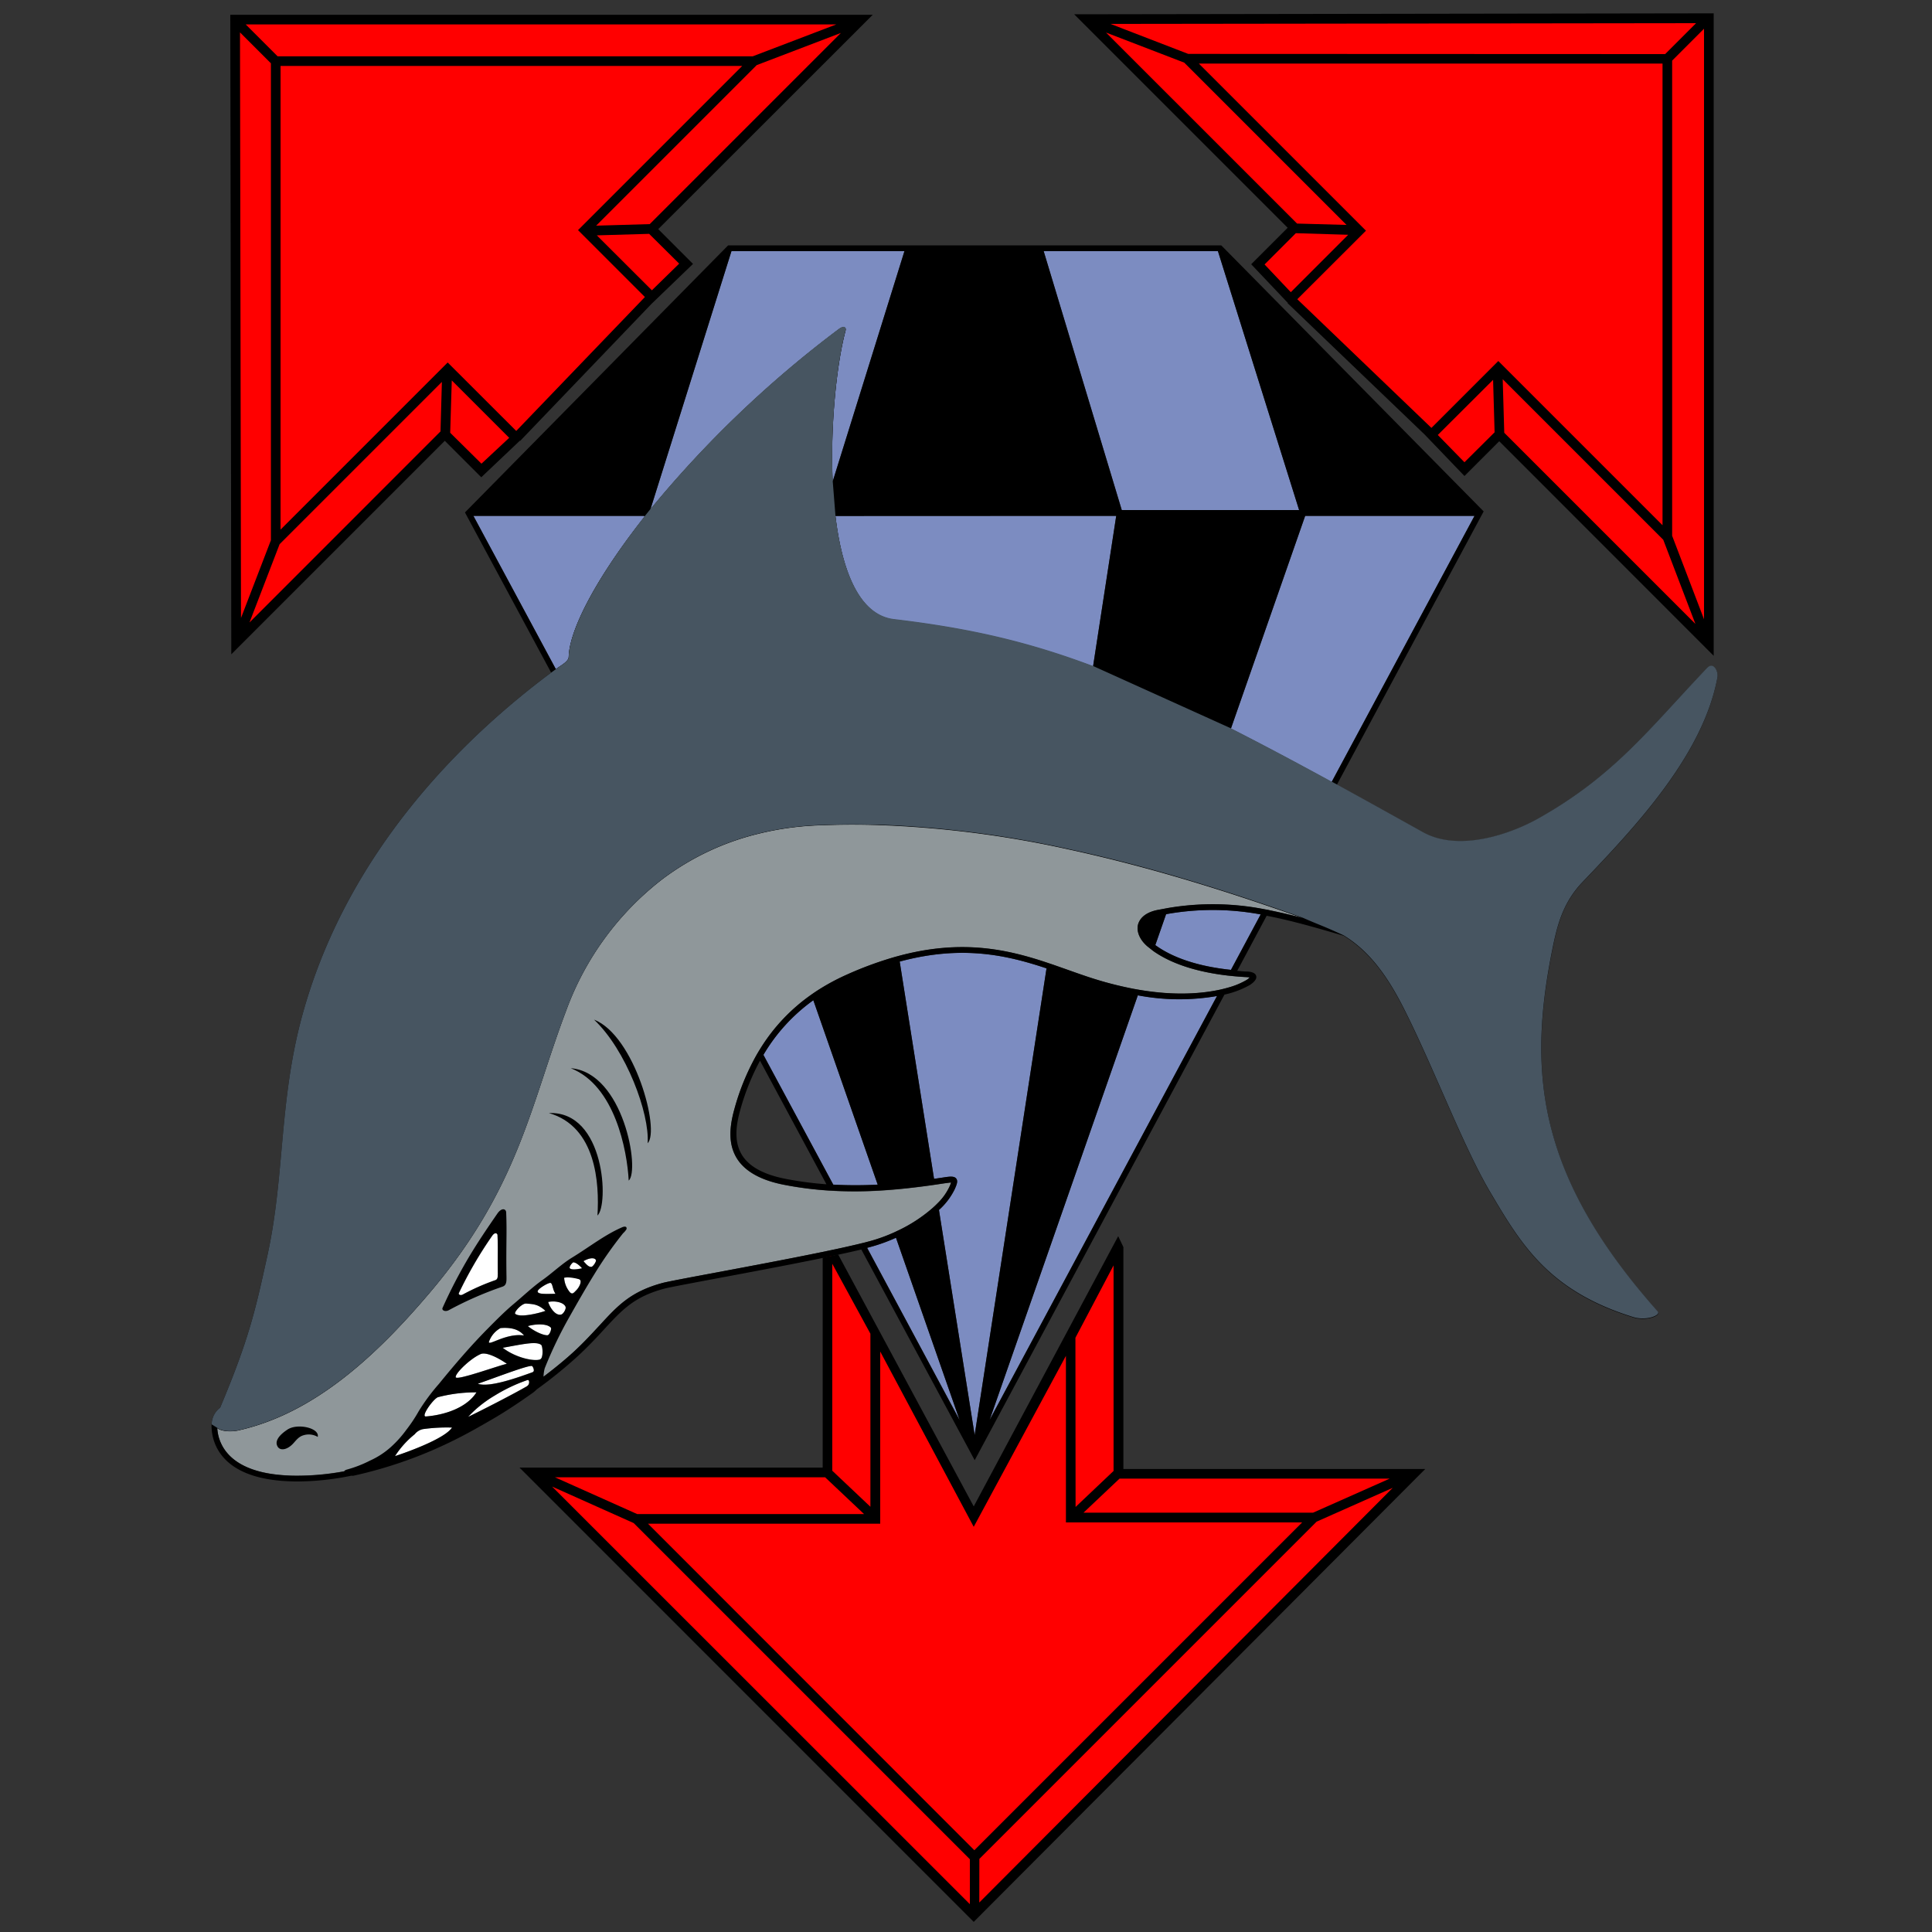 <svg xmlns="http://www.w3.org/2000/svg" viewBox="0 0 500 500"><rect x="0" y="0" width="500" height="500" fill="#333333" stroke="none"/><defs><style>.cls-1{fill:#8f979a;}.cls-2{fill:#fff;}.cls-3{fill:red;}.cls-4{fill:#7c8cc1;}.cls-5{fill:#475561;}</style></defs><title>clan-diamond-shark_COLOR</title><g id="n4"><path class="cls-1" d="M328.56,235.58l-1.55-.29a69.26,69.26,0,0,0-24.66-.29l-1.7.31-1.13.21c-3.7.76-4.7,2.67-5,3.74-.47,1.86.46,4,2.44,5.69l.24.18c.41.33.82.65,1.26,1,5.48,3.87,12.84,5.61,19.33,6.36l1.61.17c1.14.11,2.25.18,3.3.24a5,5,0,0,1,.73.08,5.66,5.66,0,0,1-.78.63,19.71,19.71,0,0,1-4.83,2c-.6.18-1.26.35-2,.51-4.57,1-11.49,1.67-20.9.08l-1.5-.27a92.44,92.44,0,0,1-11.53-3c-1.82-.6-3.63-1.24-5.55-1.92-1.28-.45-2.57-.91-3.88-1.36l-1.44-.49c-10.35-3.46-22.16-6.13-38.44-1.75l-1.45.4a92.3,92.3,0,0,0-12.12,4.51,55.43,55.43,0,0,0-7.81,4.27q-.65.43-1.28.88a47.59,47.59,0,0,0-13.23,14.08q-.46.74-.9,1.5a61.39,61.39,0,0,0-5.78,14.16c-1.5,5.41-1.28,9.41.68,12.59,2.07,3.35,6.15,5.65,12.14,6.83a90.32,90.32,0,0,0,11.83,1.51l1.76.1a109.25,109.25,0,0,0,11.18-.09l1.55-.1c3.86-.27,7.62-.7,11.29-1.21l1.49-.21,2.64-.39a14.06,14.06,0,0,1,1.56-.18,9.5,9.5,0,0,1-.45,1.14,15,15,0,0,1-3,4.19c-.41.42-.85.84-1.32,1.26a39.05,39.05,0,0,1-8.62,5.68l-1.36.64a42,42,0,0,1-6.37,2.29l-1.39.36-1.51.37c-1.76.42-3.78.87-6,1.34l-3.26.68c-8.57,1.77-19.06,3.74-27.56,5.33-7.28,1.36-12.54,2.35-13.82,2.69-8.27,2.23-11.62,5.88-16.26,10.93-1.88,2-4,4.37-6.78,6.93-9.86,9.1-41.4,32-71.38,32-.84,0-1.68,0-2.51-.05-15.93-.7-18.14-8.75-18.34-12.27,1.29,1,4,.91,5.27.64,20.1-4.42,36.26-19.87,49.59-35.55,23.21-27.3,26.17-48.72,35.49-73.33a75.68,75.68,0,0,1,24.77-33.78l1.22-.9a68,68,0,0,1,22.88-10.7l1.46-.36a76.85,76.85,0,0,1,14.28-2q7.21-.32,14.51-.15l1.53,0a271.51,271.51,0,0,1,48.34,6.1l1.47.32q13,2.82,26.58,6.76l1.44.42q11,3.23,22.47,7.14l1.44.49q4.06,1.39,8.18,2.87C334.24,236.82,331.39,236.14,328.56,235.58Z"/></g><g id="n3"><path class="cls-2" d="M128.84,329.8c0,.8-.08,1.29-.66,1.49a55.81,55.81,0,0,0-8.43,3.73c-.57.29-1.13,0-.95-.39a104.29,104.29,0,0,1,8.62-14.82h0c.69-1,1.37-.76,1.39-.15C128.93,323,128.76,324.62,128.84,329.8Z"/><path class="cls-2" d="M142.35,332c.77-.09.58,1.62,1.41,2.83-2.12,0-4.71.26-4.62-.65C139.2,333.52,141.66,332.06,142.35,332Z"/><path class="cls-2" d="M136.19,337.33c1.76.2,3,.12,5,1.9-1.59.58-6.72,1.88-7.86.72h0C132.92,339.58,135,337.2,136.19,337.33Z"/><path class="cls-2" d="M126.53,347.25a6.54,6.54,0,0,1,3-3.57c1.87-.13,4.49,0,6.05,1.92C131,344.9,126.35,348.42,126.53,347.25Z"/><path class="cls-2" d="M124.4,350.42h0c1.3-.56,4.17.72,6.76,2.51-2.52.58-13,4.42-13.22,3.47S121.68,351.58,124.4,350.42Z"/><path class="cls-2" d="M102.23,376.84a23.64,23.64,0,0,1,5.1-5.66,3.73,3.73,0,0,1,2.11-1.32,45.55,45.55,0,0,1,7.55-.41C115.13,372.31,105.5,375.78,102.23,376.84Z"/><path class="cls-2" d="M110.22,366.58c-1.45.11,2-4.68,3.15-5a38.31,38.31,0,0,1,9.93-1.25C120.79,364.32,115.1,366.2,110.22,366.58Z"/><path class="cls-2" d="M136.42,358.71c-3.67,2.12-11.77,6.27-15.27,7.95h0c3.35-3.84,9.9-7.71,15.33-9.53C137.06,356.93,137.16,358.29,136.42,358.71Z"/><path class="cls-2" d="M137.87,355.09c-3.74,1.35-11.23,4.07-14.21,3,3.9-1.33,13.56-5.08,14.08-4.56h0C138,353.81,138.46,354.88,137.87,355.09Z"/><path class="cls-2" d="M139.82,351.78c-1.37.58-6.17-.27-9.72-3,4.92-.86,8.72-1.79,9.95-.73C140.47,348.46,140.66,351.43,139.82,351.78Z"/><path class="cls-2" d="M141.7,345.55c-1.29,0-3.55-1.12-5.1-2.39,1.83-.53,4.81-.75,5.94.38C142.85,343.85,142.23,345.55,141.7,345.55Z"/><path class="cls-2" d="M145.26,340.16c-1.58.42-3-1.94-3.4-3.25,1.84-.35,4,.15,4.5,1.27C146.58,338.71,145.81,340,145.26,340.16Z"/><path class="cls-2" d="M150.15,332.3A4.68,4.68,0,0,1,149,334c-.51.53-.89,1-1.5.39a6.35,6.35,0,0,1-1.51-3.77h0a8,8,0,0,1,3.63.3C150.29,331.11,150.4,331.52,150.15,332.3Z"/><path class="cls-2" d="M147.48,328.23c-.32-.34.68-1.6,1-1.56,1,.13,2.17,1.53,2.17,1.53S148.06,328.85,147.48,328.23Z"/><path class="cls-2" d="M153,327.87c-.63,0-1-.25-2-1.49,1.68-.94,2.86-.92,3.21-.31C154.45,326.44,153.45,327.9,153,327.87Z"/></g><g id="n2"><polygon class="cls-3" points="61.75 165.25 60.75 4.75 222.25 5.25 168.75 58.75 177.75 68.25 124.75 121.75 115.25 112.75 61.75 165.25"/><polygon class="cls-3" points="281.25 4.75 441.75 4.75 442.25 166.25 388.25 112.25 379.25 121.25 325.75 68.25 334.75 58.75 281.25 4.75"/><polygon class="cls-3" points="213.75 380.25 136.75 380.25 252.25 495.75 366.25 381.25 289.25 380.25 290.25 324.25 289.25 321.75 251.75 390.75 214.75 324.25 213.75 380.25"/></g><g id="n1"><polygon class="cls-4" points="315.2 65 336.23 132 290.31 132 270.1 65 315.2 65"/><path class="cls-4" d="M288.88,133.5l-6,39c-17.32-6.53-32.57-9.9-51.51-12.15-9.07-1.08-13.5-12.71-15.17-26.82Z"/><path class="cls-4" d="M189.3,65h44.77l-18.58,59.64c-.65-14.95,1.12-30.74,3.32-39,.3-1.14-.71-1.19-1.66-.48a281.88,281.88,0,0,0-48.83,46.68Z"/><path class="cls-4" d="M122.51,133.5h44.21l.08.24C154.3,149.56,147.35,163,147.18,170c0,1.17-2,2.21-2.93,2.89l-.39.29Z"/><path class="cls-4" d="M224.41,322.92l1-.27a42.79,42.79,0,0,0,6.47-2.35l16.49,47.23Z"/><path class="cls-4" d="M252.24,371.39,243,313.14a17.42,17.42,0,0,0,4.09-5.39c.55-1.24.87-2.1.38-2.74s-1.61-.54-3.09-.31l-2.65.39-8.89-56.23c16.1-4.35,27.75-1.67,38,1.76Z"/><path class="cls-4" d="M256.11,367.47l38.36-109.9a57.18,57.18,0,0,0,20.49.18Z"/><path class="cls-4" d="M318.57,251c-8.34-.88-15-3.07-19.57-6.41l2.79-8a67.78,67.78,0,0,1,24.48.06Z"/><path class="cls-4" d="M197.57,273a46.31,46.31,0,0,1,12.92-14.14l16.66,47.72a106.49,106.49,0,0,1-11.5,0Z"/><path class="cls-4" d="M318.55,188.59l19.23-55.09h43.83l-37,68.91C335.06,197.18,326.44,192.6,318.55,188.59Z"/></g><g id="Base"><path d="M225.87,3.82H59.6l.26,165.51,55.25-55.25,9.44,9.44,10-9.48.07.06,34-35.47,0,0L179.35,68.3l-9-9ZM168.15,58l-13.86.4,41.55-41.55,21.78-8.32ZM114,111.65,64.57,161.09l7.79-20.25,42-42ZM70.11,139.81h0l-7.74,20.12L62.11,8.38l8,8ZM71.84,14.57,63.59,6.32H216.43l-21.61,8.25ZM124.6,120,116.51,112l.41-13.55,14.86,14.86Zm9-8.47L115.86,93.81,72.61,137.06v-120H192.09l-42.5,42.5,17.31,17.31Zm42.17-43.3-7.06,6.9L154.46,60.91,168,60.52Z"/><path d="M443.5,169.72V3.45L278,3.7l55.25,55.25-9.44,9.44,9.48,10-.06.07,35.47,34,0,0L379,123.19l9-9ZM389.3,112l-.4-13.86,41.55,41.55,8.32,21.78ZM335.68,57.86,286.23,8.42l20.25,7.79,42,42ZM307.51,13.95v0L287.4,6.19,438.94,6l-8,8Zm125.24,1.74L441,7.43V160.27l-8.25-21.61ZM327.27,68.44l8.09-8.09,13.55.41L334.06,75.62Zm8.47,9L353.51,59.7,310.26,16.45h120V135.93l-42.5-42.5-17.31,17.31ZM379,119.63l-6.9-7.06L386.41,98.3l.39,13.58Z"/><path d="M82.23,371.87a4.59,4.59,0,0,0-3.7-.42c-1.25.36-1.87,1.29-2.73,2.21-1.5,1.57-3.24,1.84-3.92.77-1.14-1.82,1.32-3.67,2.54-4.47C77,368.26,82.76,369.56,82.23,371.87Z"/><path d="M131,313.83c0-1-1.15-1.39-2.28.24-2.56,3.71-4.94,7.21-7.26,11.08a128.46,128.46,0,0,0-6.92,13.31c-.29.63.63,1.11,1.56.64A91.41,91.41,0,0,1,130,333c1-.32,1.1-1.14,1.08-2.45C130.94,322,131.22,319.32,131,313.83Zm-2.18,16c0,.8-.07,1.3-.66,1.49a57,57,0,0,0-8.43,3.73c-.57.29-1.13,0-1-.38a104.47,104.47,0,0,1,8.62-14.83c.33-.48.66-.67.92-.67a.49.49,0,0,1,.47.53C128.93,323,128.76,324.62,128.84,329.8Z"/><path d="M154.62,314.58c.52-8.31-.32-23-12.56-26.52C156.66,287.48,157.58,312,154.62,314.58Z"/><path d="M162.71,305.54c-.41-7.85-3.59-24.62-15-29.09C161.4,277.58,165.67,302.93,162.71,305.54Z"/><path d="M167.61,295.87c.53-7.69-5.54-24.15-13.89-32C164.27,268,170.88,292.56,167.61,295.87Z"/><path d="M290.73,380.17V322.74l-1.34-2.82L252,389.86l-35.09-65.21-4,.84v54.32H134.44L252,497.38,368.86,380.17Zm-1,2.5h69.92l-19.83,8.81H280.41Zm-11.41-36.46,9.87-18.73v53.2L278.36,390Zm-62.93-19.15,9.87,18.1v44.79l-9.87-9.33Zm-1.85,55.26,10.08,9.52H164.9l-21.28-9.52ZM251,492.8,142.88,384.72,164,394.17l87,87ZM167.7,394.33h60.1V349.78L252,395.14l23.86-44.25V394H337l-84.84,84.84Zm85.76,86.75,87.28-87.28v0l19.7-8.75-107,107.32Z"/><path d="M409.55,228.35c13.58-14.21,31.21-32.87,34.91-53,.27-1.43-1-4.24-2.75-2.36-15.08,15.87-24,27.87-43.63,38.9-6.74,3.8-20.35,8.86-29.89,3.53-8-4.46-15.35-8.55-22.22-12.31l38-70.76L316.28,63.72l-.22-.22H188.44l-68.11,69.12,22.31,41.46c-22.94,17.08-52.4,46.09-64.14,87.72-3.2,11.32-4.36,21.84-5.31,32.17s-1.68,20.45-4,31c-3.11,14.12-4.72,21.51-12.25,39.39a5.52,5.52,0,0,0-2.19,4.29v.09c-.08,3.22,1.13,13.78,19.78,14.6q1.25.06,2.49.06a70,70,0,0,0,13.91-1.49,1.8,1.8,0,0,0,.57,0,112.87,112.87,0,0,0,26.56-9.46c3.18-1.59,6.23-3.33,9.58-5.28s6.84-4.29,10.1-6.6a8.86,8.86,0,0,0,1.18-1,117.23,117.23,0,0,0,10.59-8.58c2.82-2.61,5-4.95,6.87-7,4.63-5,7.69-8.38,15.54-10.49,1.23-.33,6.74-1.36,13.71-2.67,8.4-1.57,18.75-3.51,27.28-5.27l4-.84c2.22-.48,4.24-.93,6-1.35l28.68,53.31.66,1.22,64.64-120.5a23.31,23.31,0,0,0,6.65-2.53c.86-.61,1.82-1.42,1.55-2.34s-1.69-1.07-2.29-1.1c-.89,0-1.76-.11-2.61-.18L327.81,237c6.29,1.2,12.7,3.06,19.93,5.17,6.38,3.93,11.06,10,15.56,18.9,7.87,15.59,15.37,35.73,22.45,47.67,7.89,13.32,15,25.45,37,32.24,3.32,1,7.18-.45,6.28-1.46-31.07-35-33.72-61.62-27.3-93.56C403,239.64,404.41,233.72,409.55,228.35ZM315.2,65l21,67H290.31L270.1,65Zm-26.32,68.5-6,39c-17.31-6.53-32.57-9.9-51.51-12.15-9.07-1.08-13.49-12.72-15.17-26.82ZM189.3,65h44.77l-18.58,59.64c-.65-15,1.12-30.74,3.32-39,.31-1.14-.71-1.19-1.66-.48a282.4,282.4,0,0,0-48.83,46.68Zm-66.79,68.5h44.21l.08.24C154.3,149.56,147.35,163,147.18,170c0,1.17-2,2.21-2.94,2.9l-.39.28ZM102.23,376.84a23.52,23.52,0,0,1,5.1-5.66,3.68,3.68,0,0,1,2.11-1.32,44.43,44.43,0,0,1,7.54-.41C115.13,372.31,105.5,375.78,102.23,376.84Zm8-10.26c-1.45.11,2-4.68,3.15-5a38.71,38.71,0,0,1,9.93-1.24C120.79,364.32,115.1,366.2,110.22,366.58ZM149.63,331c.66.14.77.55.52,1.33a4.61,4.61,0,0,1-1.14,1.75c-.51.53-.88,1-1.5.39a6.38,6.38,0,0,1-1.51-3.77,4,4,0,0,1,1-.11A13,13,0,0,1,149.63,331Zm-1.17-4.3c1,.14,2.17,1.54,2.17,1.54s-2.57.64-3.15,0C147.17,327.89,148.16,326.64,148.46,326.67Zm-2.1,11.51c.22.53-.55,1.83-1.1,2-1.58.42-3-1.94-3.4-3.25C143.7,336.56,145.9,337.06,146.36,338.18Zm-4.66,7.37c-1.29,0-3.55-1.11-5.1-2.38,1.83-.53,4.81-.76,5.95.38C142.85,343.85,142.23,345.55,141.7,345.55Zm-2.56-11.39c.06-.64,2.52-2.1,3.21-2.17s.58,1.61,1.41,2.82C141.64,334.84,139.06,335.08,139.14,334.16Zm2,5.07c-1.59.58-6.72,1.88-7.85.72a.16.16,0,0,1,0-.12c0-.61,1.89-2.62,2.94-2.5C138,337.53,139.2,337.46,141.14,339.23Zm-5.54,6.37c-4.56-.7-9.25,2.82-9.07,1.65a6.55,6.55,0,0,1,3-3.57C131.41,343.55,134,343.63,135.6,345.6Zm-4.45,7.33c-2.52.58-13,4.41-13.21,3.47s3.74-4.82,6.46-6C125.7,349.86,128.56,351.14,131.15,352.93Zm5.27,5.78c-3.67,2.12-11.76,6.27-15.27,7.95a30.35,30.35,0,0,1,6.89-5.52,42.2,42.2,0,0,1,8.44-4C137.06,356.93,137.16,358.29,136.42,358.71Zm1.45-3.62c-3.74,1.35-11.24,4.07-14.21,3,3.9-1.33,13.56-5.08,14.08-4.56a1.84,1.84,0,0,1,.42,1.07A.47.47,0,0,1,137.87,355.09Zm1.95-3.31c-1.38.58-6.18-.27-9.73-3,4.92-.87,8.72-1.79,10-.73C140.47,348.46,140.66,351.43,139.82,351.78Zm84.59-28.86,1-.27a44.16,44.16,0,0,0,6.47-2.34l16.48,47.23Zm27.83,48.47L243,313.14a17.59,17.59,0,0,0,4.09-5.4c.54-1.23.87-2.09.37-2.74s-1.61-.54-3.09-.31c-.87.13-1.76.27-2.64.39l-8.89-56.23c16.1-4.35,27.75-1.66,38,1.76Zm3.87-3.92,38.36-109.9a57.35,57.35,0,0,0,20.49.18ZM318.57,251c-8.34-.88-15-3.06-19.58-6.41l2.79-8a67.9,67.9,0,0,1,24.48.06Zm10-15.45-1.55-.29a69.37,69.37,0,0,0-24.66-.29l-1.7.32-1.13.21c-3.7.76-4.7,2.67-5,3.74-.47,1.85.46,4,2.43,5.68l.24.19q.62.49,1.26,1c5.48,3.86,12.84,5.61,19.32,6.36l1.62.16c1.14.11,2.25.19,3.3.24a5.89,5.89,0,0,1,.73.08,5.73,5.73,0,0,1-.78.64,19.72,19.72,0,0,1-4.83,2c-.6.17-1.26.34-2,.51-4.57,1-11.49,1.66-20.9.07l-1.5-.26a92.87,92.87,0,0,1-11.53-3c-1.82-.6-3.63-1.24-5.54-1.92l-3.89-1.37-1.44-.48c-10.35-3.46-22.16-6.14-38.44-1.76-.48.13-1,.26-1.46.41a93.12,93.12,0,0,0-12.11,4.5,56.61,56.61,0,0,0-7.81,4.27c-.43.29-.86.58-1.28.88a47.63,47.63,0,0,0-13.23,14.07c-.31.5-.61,1-.9,1.51a61.55,61.55,0,0,0-5.77,14.15c-1.5,5.41-1.28,9.41.68,12.59,2.07,3.35,6.15,5.65,12.14,6.83a90.6,90.6,0,0,0,11.83,1.52c.59,0,1.17.07,1.76.09a106.49,106.49,0,0,0,11.18-.09l1.55-.1c3.86-.27,7.62-.7,11.3-1.2l1.48-.21,2.64-.4c.37,0,1.14-.17,1.56-.18a7.15,7.15,0,0,1-.45,1.15,14.62,14.62,0,0,1-3,4.18q-.62.64-1.32,1.26a38.73,38.73,0,0,1-8.62,5.69l-1.36.64a42.11,42.11,0,0,1-6.37,2.29l-1.39.36-1.51.37c-1.31.31-2.78.65-4.37,1l-1.33.29-.29.06-3.26.69c-8.57,1.77-19.06,3.73-27.56,5.33-7.28,1.36-12.54,2.35-13.82,2.69-8.27,2.23-11.62,5.88-16.26,10.93-1.87,2-4,4.36-6.78,6.92-1.87,1.72-4.51,3.94-7.78,6.41a8.8,8.8,0,0,1,.31-2.18,108.25,108.25,0,0,1,6.4-13.31c1.95-3.45,4.14-7.31,6.39-10.95a103,103,0,0,1,7.47-10.66,5.19,5.19,0,0,0,.86-1,.6.6,0,0,0,0-.55c-.22-.29-.68-.17-1-.05-4.55,1.95-8.53,5.12-13.09,7.91-2.73,1.68-5.09,4-7.81,5.91-2.54,1.83-4.78,4-7.42,6.2-2.19,1.85-4.44,4.11-6.62,6.32-4.19,4.24-8.26,8.94-12.59,14.26a51.34,51.34,0,0,0-5.25,7.11,38,38,0,0,1-3.13,4.7,28.4,28.4,0,0,1-4.19,4.64,20.86,20.86,0,0,1-5.24,3.37,31,31,0,0,1-6,2.33c-.24.06-.63.24-.67.46a67.22,67.22,0,0,1-12,1.14c-.83,0-1.68,0-2.51-.06-15.93-.69-18.14-8.75-18.34-12.26,1.3,1,4,.9,5.27.63,20.1-4.41,36.26-19.86,49.59-35.54,23.2-27.3,26.17-48.72,35.49-73.33a75.63,75.63,0,0,1,24.77-33.78c.4-.31.81-.61,1.22-.9a67.84,67.84,0,0,1,22.88-10.7c.49-.13,1-.25,1.46-.36a76,76,0,0,1,14.29-2c4.81-.22,9.64-.26,14.51-.15l1.53.05a271,271,0,0,1,48.34,6.09l1.46.32q13,2.84,26.58,6.77l1.45.42q11,3.23,22.46,7.14l1.44.49q4.06,1.39,8.18,2.86C334.24,236.82,331.39,236.14,328.56,235.58ZM197.57,273a46.16,46.16,0,0,1,12.92-14.14l16.66,47.72a105.16,105.16,0,0,1-11.51,0Zm16.31,33.49a88.84,88.84,0,0,1-10.7-1.43c-5.56-1.1-9.32-3.16-11.15-6.14-1.73-2.81-1.9-6.43-.52-11.41a60.54,60.54,0,0,1,5.18-13ZM151,326.38c1.67-.94,2.86-.92,3.21-.31.21.37-.79,1.83-1.2,1.8C152.41,327.82,152.08,327.62,151,326.38ZM318.55,188.59l19.23-55.09h43.83l-37,68.91C335.06,197.18,326.44,192.6,318.55,188.59Z"/></g><g id="p1"><path class="cls-5" d="M56.27,369.55c1.29,1,4,.91,5.27.64,20.1-4.42,36.26-19.87,49.59-35.55,23.21-27.3,26.17-48.72,35.49-73.33a75.68,75.68,0,0,1,24.77-33.78l1.22-.9a68,68,0,0,1,22.88-10.7l1.46-.36a76.85,76.85,0,0,1,14.28-2q7.21-.32,14.51-.15l1.53,0a271.51,271.51,0,0,1,48.34,6.1l1.47.32q13,2.82,26.58,6.76l1.44.42q11,3.23,22.47,7.14l1.44.49q4.06,1.39,8.18,2.87c4.31,1.9,4.81,1.9,10.55,4.54,6.38,3.92,11.06,10,15.56,18.9,7.87,15.58,15.36,35.72,22.44,47.67,7.89,13.32,15,25.45,37,32.24,3.32,1,7.18-.46,6.28-1.47-31.07-35-33.72-61.61-27.31-93.55,1.26-6.29,2.71-12.21,7.85-17.58,13.58-14.2,31.21-32.86,34.92-53,.26-1.44-1-4.24-2.75-2.36-15.08,15.87-24,27.87-43.63,38.9-6.74,3.8-20.35,8.86-29.89,3.52-8-4.46-15.35-8.55-22.22-12.31l-1.32-.72c-9.59-5.23-18.21-9.81-26.1-13.81l-35.68-16.13c-17.32-6.53-32.57-9.9-51.51-12.15-9.07-1.08-13.5-12.71-15.17-26.82l-.7-8.86c-.65-14.95,1.12-30.74,3.32-39,.3-1.14-.71-1.19-1.66-.48a281.88,281.88,0,0,0-48.83,46.68l-1.52,1.9C154.3,149.56,147.35,163,147.18,170c0,1.17-2,2.21-2.93,2.89l-.39.29-1.22.9C119.7,191.16,90.24,220.17,78.5,261.8h0c-6.39,22.64-4.68,42.09-9.3,63.14-3.1,14.12-4.72,21.51-12.24,39.39a5.51,5.51,0,0,0-2.19,4.29L57,370"/></g></svg>